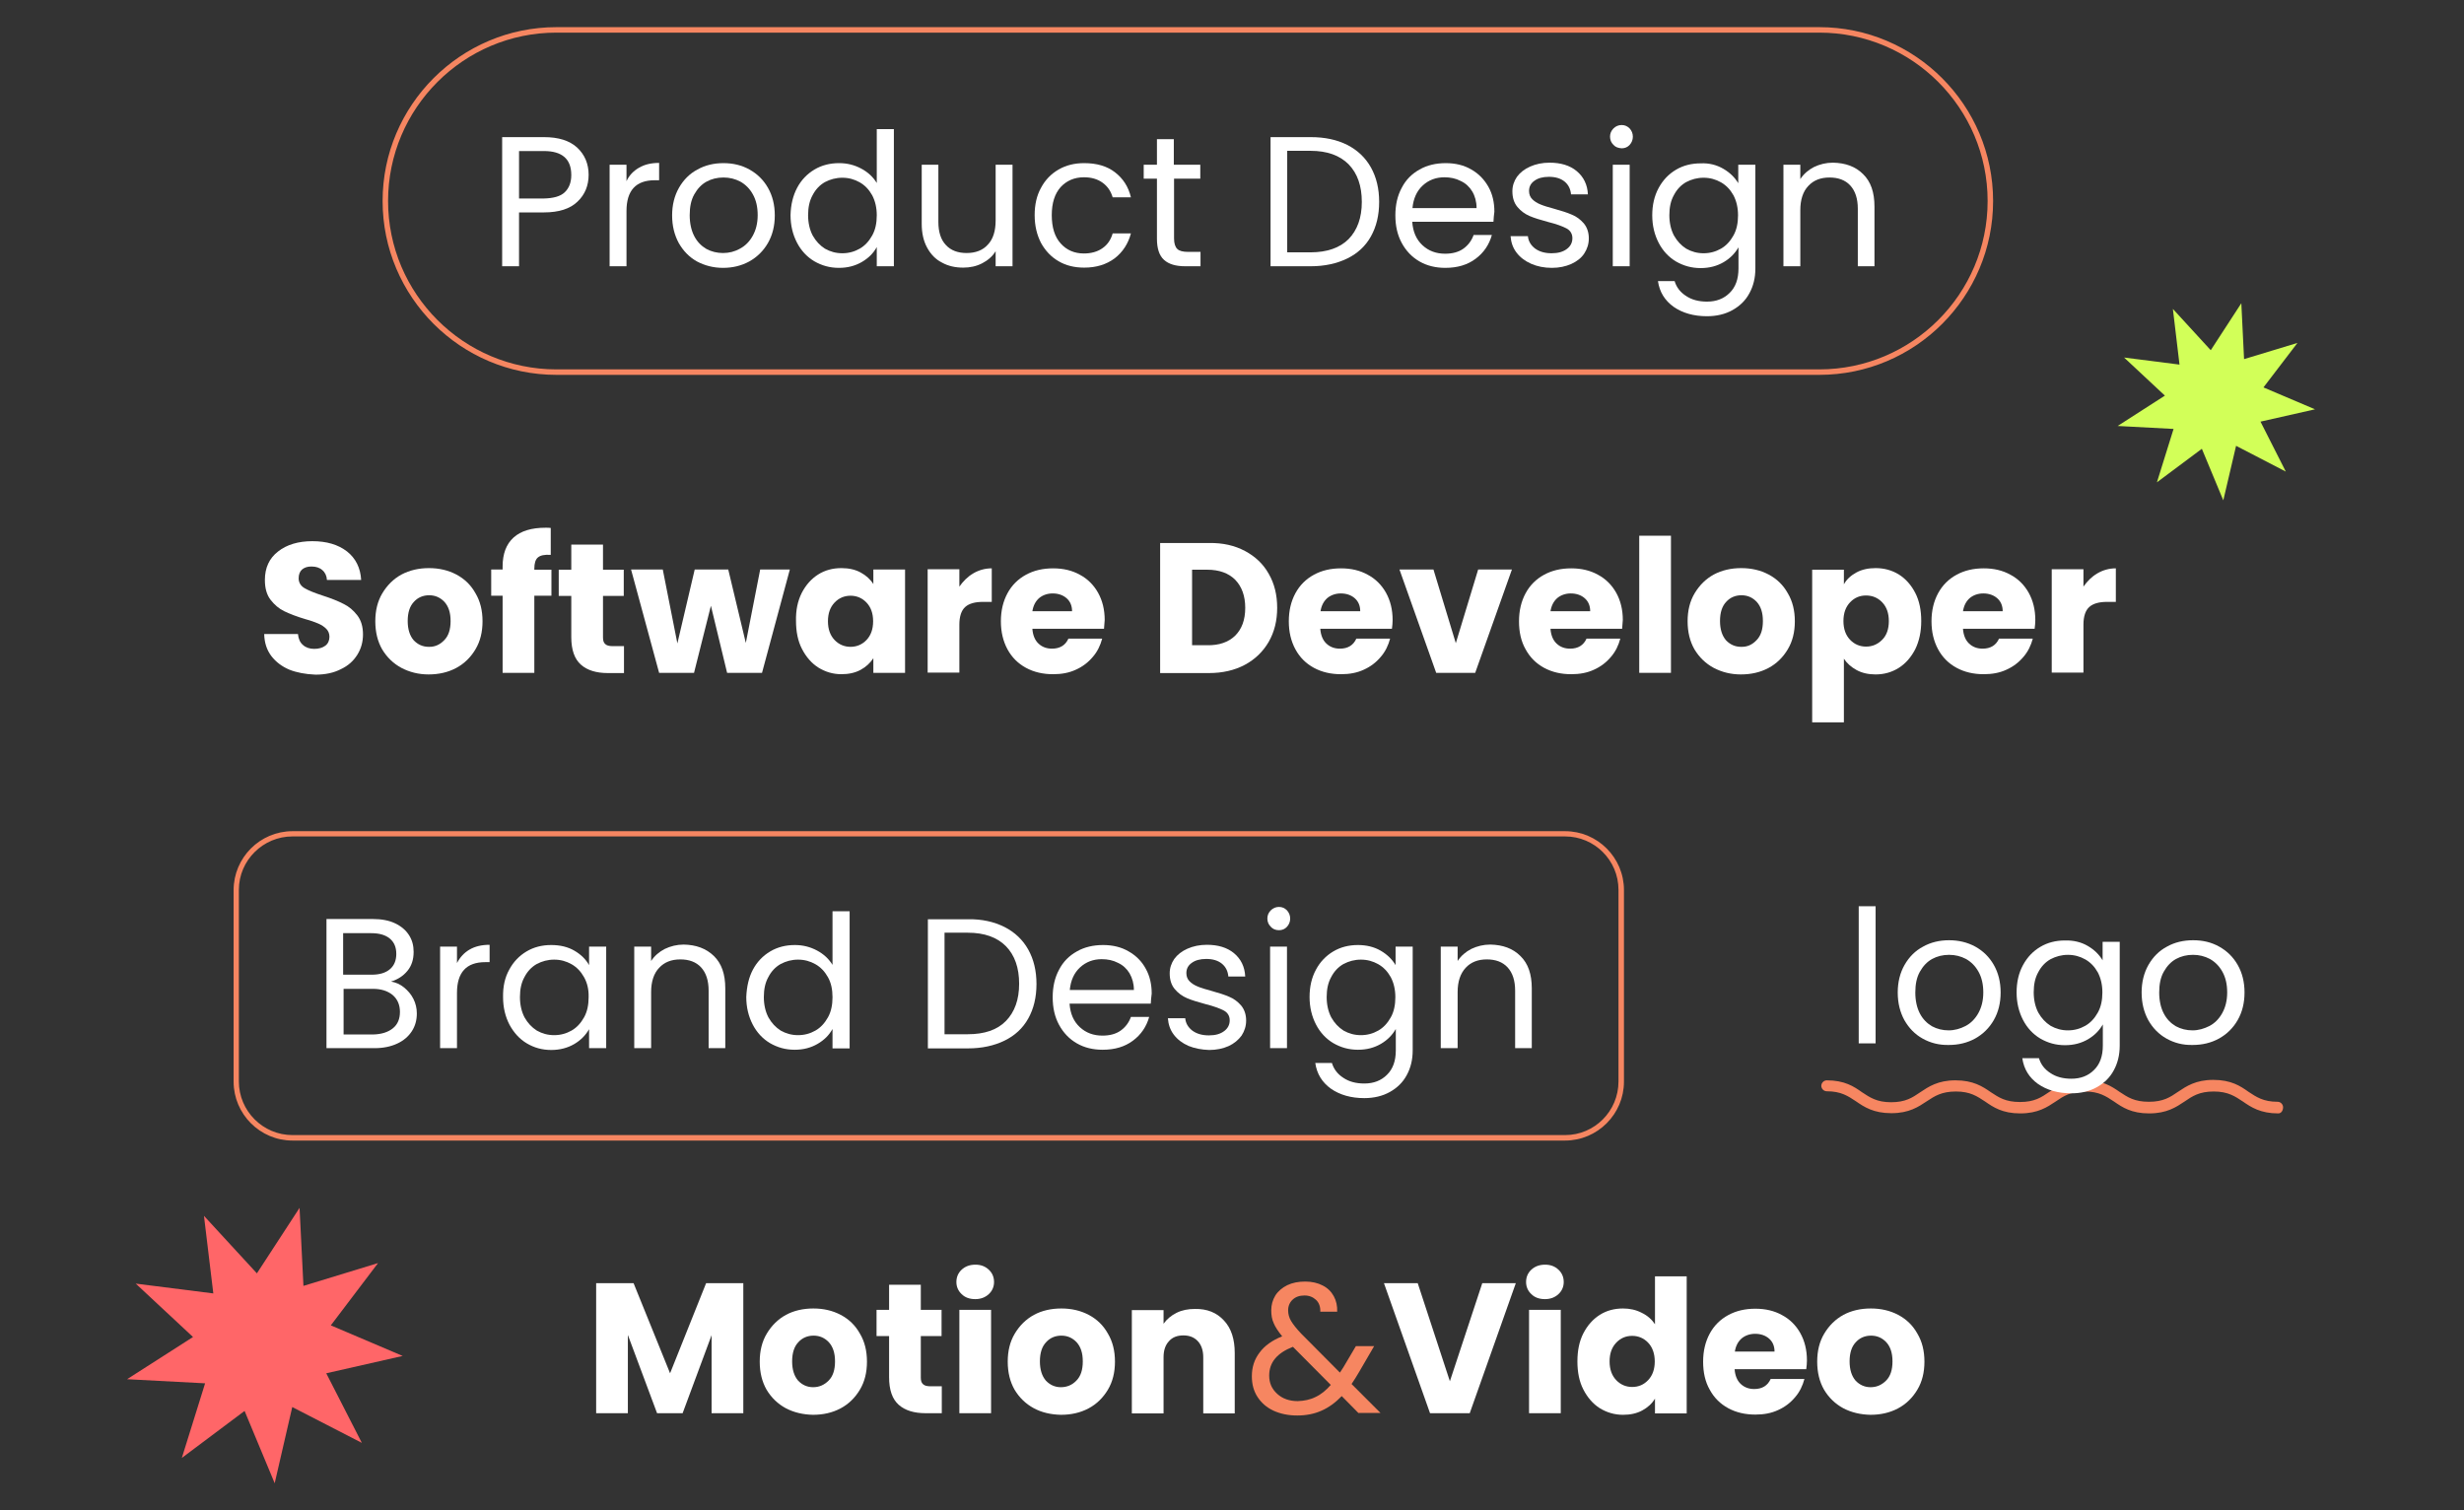 <?xml version="1.0" encoding="utf-8"?>
<!-- Generator: Adobe Illustrator 24.0.1, SVG Export Plug-In . SVG Version: 6.00 Build 0)  -->
<svg version="1.1" id="Camada_1" xmlns="http://www.w3.org/2000/svg" xmlns:xlink="http://www.w3.org/1999/xlink" x="0px" y="0px"
	 viewBox="0 0 1080 662" style="enable-background:new 0 0 1080 662;" xml:space="preserve">
<rect x="0" y="0" width="1080" height="662" fill="#333333" stroke="none"/>
<style type="text/css">
	.st0{fill:#F68661;}
	.st1{enable-background:new    ;}
	.st2{fill:#FFFFFF;}
	.st3{fill:#D2FF58;}
	.st4{fill:#FF6668;}
</style>
<g>
	<g>
		<path class="st0" d="M797.4,164.3H243.9c-42,0-76.2-34.2-76.2-76.2s34.2-76.2,76.2-76.2h553.5c42,0,76.2,34.2,76.2,76.2
			S839.5,164.3,797.4,164.3z M243.9,14.3c-40.7,0-73.8,33.1-73.8,73.8s33.1,73.8,73.8,73.8h553.5c40.7,0,73.8-33.1,73.8-73.8
			s-33.1-73.8-73.8-73.8H243.9z"/>
		<g>
			<g class="st1">
				<path class="st2" d="M126.8,293.5c-3.3-1.4-5.9-3.4-7.9-6c-2-2.7-3-5.8-3.1-9.6h14.8c0.2,2.1,0.9,3.7,2.2,4.8
					c1.2,1.1,2.9,1.7,4.9,1.7c2.1,0,3.7-0.5,4.9-1.4c1.2-0.9,1.8-2.3,1.8-3.9c0-1.4-0.5-2.6-1.4-3.5c-0.9-0.9-2.1-1.7-3.5-2.3
					c-1.4-0.6-3.3-1.3-5.9-2c-3.7-1.1-6.7-2.3-9-3.4c-2.3-1.1-4.3-2.8-6-5c-1.7-2.2-2.5-5.1-2.5-8.7c0-5.3,1.9-9.5,5.8-12.5
					c3.8-3,8.9-4.5,15-4.5c6.3,0,11.3,1.5,15.2,4.5c3.8,3,5.9,7.2,6.2,12.5h-15c-0.1-1.8-0.8-3.3-2-4.3c-1.2-1.1-2.8-1.6-4.8-1.6
					c-1.7,0-3,0.4-4.1,1.3c-1,0.9-1.5,2.2-1.5,3.9c0,1.8,0.9,3.3,2.6,4.3c1.7,1,4.4,2.1,8.1,3.3c3.7,1.2,6.7,2.4,9,3.6
					c2.3,1.1,4.3,2.8,6,5c1.7,2.2,2.5,5,2.5,8.4c0,3.2-0.8,6.2-2.5,8.9c-1.7,2.7-4,4.8-7.2,6.3c-3.1,1.6-6.8,2.4-11.1,2.4
					C133.8,295.5,130.1,294.8,126.8,293.5z"/>
				<path class="st2" d="M175.9,292.7c-3.5-1.9-6.3-4.6-8.4-8.1c-2-3.5-3-7.6-3-12.3c0-4.7,1-8.8,3.1-12.3c2.1-3.5,4.9-6.3,8.4-8.2
					c3.6-1.9,7.6-2.8,12-2.8c4.4,0,8.4,0.9,12,2.8c3.6,1.9,6.4,4.6,8.4,8.2c2.1,3.5,3.1,7.6,3.1,12.3c0,4.7-1,8.8-3.1,12.3
					c-2.1,3.5-4.9,6.3-8.5,8.2c-3.6,1.9-7.6,2.8-12.1,2.8C183.5,295.6,179.5,294.6,175.9,292.7z M194.7,280.6
					c1.9-1.9,2.8-4.7,2.8-8.4s-0.9-6.4-2.7-8.4c-1.8-1.9-4-2.9-6.7-2.9c-2.7,0-5,1-6.7,2.9c-1.8,1.9-2.7,4.7-2.7,8.4
					c0,3.6,0.9,6.4,2.6,8.4c1.8,1.9,4,2.9,6.6,2.9C190.5,283.6,192.8,282.6,194.7,280.6z"/>
				<path class="st2" d="M241.7,261.1h-7.5v33.8h-13.9v-33.8h-5v-11.5h5v-1.3c0-5.6,1.6-9.8,4.8-12.7c3.2-2.9,7.9-4.3,14-4.3
					c1,0,1.8,0,2.3,0.1v11.8c-2.7-0.2-4.5,0.2-5.6,1.1c-1.1,0.9-1.6,2.6-1.6,5v0.4h7.5V261.1z"/>
				<path class="st2" d="M273.5,283.2v11.8h-7.1c-5,0-9-1.2-11.8-3.7c-2.8-2.5-4.2-6.5-4.2-12.1v-18h-5.5v-11.5h5.5v-11h13.9v11h9.1
					v11.5h-9.1v18.2c0,1.4,0.3,2.3,1,2.9c0.6,0.6,1.7,0.9,3.2,0.9H273.5z"/>
				<path class="st2" d="M346.2,249.6L334,294.9h-15.3l-7.1-29.4l-7.4,29.4h-15.3l-12.3-45.3h13.9l6.4,32.4l7.6-32.4h14.7l7.7,32.2
					l6.3-32.2H346.2z"/>
				<path class="st2" d="M351.4,259.9c1.8-3.5,4.2-6.2,7.2-8.1c3-1.9,6.4-2.8,10.2-2.8c3.2,0,6,0.6,8.4,1.9c2.4,1.3,4.3,3,5.6,5.1
					v-6.4h13.9v45.3h-13.9v-6.4c-1.4,2.1-3.2,3.8-5.6,5.1c-2.4,1.3-5.2,1.9-8.4,1.9c-3.7,0-7-1-10.1-2.9c-3-1.9-5.4-4.7-7.2-8.2
					c-1.8-3.5-2.6-7.6-2.6-12.3C348.8,267.5,349.6,263.5,351.4,259.9z M379.8,264.1c-1.9-2-4.3-3-7-3s-5.1,1-7,3
					c-1.9,2-2.9,4.7-2.9,8.2c0,3.5,1,6.2,2.9,8.2c1.9,2,4.3,3,7,3s5.1-1,7-3c1.9-2,2.9-4.7,2.9-8.2S381.7,266.1,379.8,264.1z"/>
				<path class="st2" d="M426.6,251.3c2.4-1.4,5.1-2.2,8.1-2.2v14.7h-3.8c-3.5,0-6.1,0.7-7.8,2.2c-1.7,1.5-2.6,4.1-2.6,7.8v21h-13.9
					v-45.3h13.9v7.6C422.2,254.7,424.2,252.7,426.6,251.3z"/>
				<path class="st2" d="M483.9,275.6h-31.4c0.2,2.8,1.1,5,2.7,6.5c1.6,1.5,3.6,2.2,5.9,2.2c3.5,0,5.9-1.5,7.2-4.4h14.8
					c-0.8,3-2.1,5.7-4.1,8c-2,2.4-4.5,4.3-7.4,5.6c-3,1.4-6.3,2-10,2c-4.4,0-8.4-0.9-11.9-2.8c-3.5-1.9-6.2-4.6-8.1-8.1
					c-1.9-3.5-2.9-7.6-2.9-12.3c0-4.7,1-8.8,2.9-12.3c1.9-3.5,4.6-6.2,8.1-8.1c3.5-1.9,7.4-2.8,11.9-2.8c4.4,0,8.3,0.9,11.7,2.8
					c3.4,1.8,6.1,4.5,8,7.9c1.9,3.4,2.9,7.4,2.9,11.9C484.1,272.8,484,274.2,483.9,275.6z M469.9,267.9c0-2.4-0.8-4.3-2.4-5.7
					c-1.6-1.4-3.7-2.1-6.1-2.1c-2.3,0-4.3,0.7-5.9,2c-1.6,1.4-2.6,3.3-3,5.8H469.9z"/>
				<path class="st2" d="M545.7,241.5c4.5,2.4,8,5.7,10.4,10c2.5,4.3,3.7,9.3,3.7,14.9c0,5.6-1.2,10.5-3.7,14.9
					c-2.5,4.3-6,7.7-10.5,10.1c-4.5,2.4-9.8,3.6-15.7,3.6h-21.4v-57H530C536,237.9,541.2,239.1,545.7,241.5z M541.4,278.6
					c2.9-2.9,4.4-6.9,4.4-12.2c0-5.2-1.5-9.3-4.4-12.3c-2.9-2.9-7-4.4-12.3-4.4h-6.6v33.1h6.6C534.3,282.9,538.4,281.5,541.4,278.6z
					"/>
				<path class="st2" d="M610.1,275.6h-31.4c0.2,2.8,1.1,5,2.7,6.5c1.6,1.5,3.6,2.2,5.9,2.2c3.5,0,5.9-1.5,7.2-4.4h14.8
					c-0.8,3-2.1,5.7-4.1,8c-2,2.4-4.5,4.3-7.4,5.6c-3,1.4-6.3,2-10,2c-4.4,0-8.4-0.9-11.9-2.8c-3.5-1.9-6.2-4.6-8.1-8.1
					c-1.9-3.5-2.9-7.6-2.9-12.3c0-4.7,1-8.8,2.9-12.3c1.9-3.5,4.6-6.2,8.1-8.1c3.5-1.9,7.4-2.8,11.9-2.8c4.4,0,8.3,0.9,11.7,2.8
					c3.4,1.8,6.1,4.5,8,7.9c1.9,3.4,2.9,7.4,2.9,11.9C610.4,272.8,610.3,274.2,610.1,275.6z M596.2,267.9c0-2.4-0.8-4.3-2.4-5.7
					c-1.6-1.4-3.7-2.1-6.1-2.1c-2.3,0-4.3,0.7-5.9,2c-1.6,1.4-2.6,3.3-3,5.8H596.2z"/>
				<path class="st2" d="M638.1,281.9l9.8-32.3h14.8l-16.1,45.3h-17.1l-16.1-45.3h14.9L638.1,281.9z"/>
				<path class="st2" d="M711,275.6h-31.4c0.2,2.8,1.1,5,2.7,6.5c1.6,1.5,3.6,2.2,5.9,2.2c3.5,0,5.9-1.5,7.2-4.4h14.8
					c-0.8,3-2.1,5.7-4.1,8c-2,2.4-4.5,4.3-7.4,5.6c-3,1.4-6.3,2-10,2c-4.4,0-8.4-0.9-11.9-2.8c-3.5-1.9-6.2-4.6-8.1-8.1
					c-2-3.5-2.9-7.6-2.9-12.3c0-4.7,1-8.8,2.9-12.3c1.9-3.5,4.6-6.2,8.1-8.1c3.5-1.9,7.4-2.8,11.9-2.8c4.4,0,8.3,0.9,11.7,2.8
					c3.4,1.8,6.1,4.5,8,7.9c1.9,3.4,2.9,7.4,2.9,11.9C711.2,272.8,711.1,274.2,711,275.6z M697,267.9c0-2.4-0.8-4.3-2.4-5.7
					c-1.6-1.4-3.7-2.1-6.1-2.1c-2.3,0-4.3,0.7-5.9,2c-1.6,1.4-2.6,3.3-3,5.8H697z"/>
				<path class="st2" d="M732.4,234.8v60.1h-13.9v-60.1H732.4z"/>
				<path class="st2" d="M751.1,292.7c-3.5-1.9-6.3-4.6-8.4-8.1c-2-3.5-3-7.6-3-12.3c0-4.7,1-8.8,3.1-12.3c2.1-3.5,4.9-6.3,8.4-8.2
					c3.6-1.9,7.6-2.8,12-2.8c4.4,0,8.4,0.9,12,2.8c3.6,1.9,6.4,4.6,8.4,8.2c2.1,3.5,3.1,7.6,3.1,12.3c0,4.7-1,8.8-3.1,12.3
					c-2.1,3.5-4.9,6.3-8.5,8.2c-3.6,1.9-7.6,2.8-12.1,2.8C758.7,295.6,754.7,294.6,751.1,292.7z M769.9,280.6
					c1.9-1.9,2.8-4.7,2.8-8.4s-0.9-6.4-2.7-8.4c-1.8-1.9-4-2.9-6.7-2.9c-2.7,0-5,1-6.7,2.9c-1.8,1.9-2.7,4.7-2.7,8.4
					c0,3.6,0.9,6.4,2.6,8.4c1.8,1.9,4,2.9,6.6,2.9C765.8,283.6,768,282.6,769.9,280.6z"/>
				<path class="st2" d="M813.7,250.9c2.4-1.3,5.2-1.9,8.4-1.9c3.7,0,7.1,0.9,10.2,2.8c3,1.9,5.4,4.6,7.2,8.1
					c1.8,3.5,2.6,7.6,2.6,12.3c0,4.7-0.9,8.8-2.6,12.3c-1.8,3.5-4.2,6.3-7.2,8.2c-3,1.9-6.4,2.9-10.2,2.9c-3.1,0-5.9-0.6-8.3-1.9
					c-2.4-1.3-4.3-3-5.6-5v27.9h-13.9v-66.9h13.9v6.4C809.4,253.9,811.3,252.2,813.7,250.9z M825,264c-1.9-2-4.3-3-7.1-3
					c-2.8,0-5.1,1-7,3c-1.9,2-2.9,4.7-2.9,8.2s1,6.2,2.9,8.2c1.9,2,4.3,3,7,3c2.8,0,5.1-1,7.1-3c2-2,2.9-4.8,2.9-8.2
					C827.9,268.7,826.9,266,825,264z"/>
				<path class="st2" d="M891.8,275.6h-31.4c0.2,2.8,1.1,5,2.7,6.5c1.6,1.5,3.6,2.2,5.9,2.2c3.5,0,5.9-1.5,7.2-4.4H891
					c-0.8,3-2.1,5.7-4.1,8c-2,2.4-4.5,4.3-7.4,5.6c-3,1.4-6.3,2-10,2c-4.4,0-8.4-0.9-11.9-2.8c-3.5-1.9-6.2-4.6-8.1-8.1
					c-1.9-3.5-2.9-7.6-2.9-12.3c0-4.7,1-8.8,2.9-12.3c1.9-3.5,4.6-6.2,8.1-8.1c3.5-1.9,7.4-2.8,11.9-2.8c4.4,0,8.3,0.9,11.7,2.8
					c3.4,1.8,6.1,4.5,8,7.9c1.9,3.4,2.9,7.4,2.9,11.9C892.1,272.8,892,274.2,891.8,275.6z M877.8,267.9c0-2.4-0.8-4.3-2.4-5.7
					c-1.6-1.4-3.7-2.1-6.1-2.1c-2.3,0-4.3,0.7-5.9,2c-1.6,1.4-2.6,3.3-3,5.8H877.8z"/>
				<path class="st2" d="M919.3,251.3c2.4-1.4,5.1-2.2,8.1-2.2v14.7h-3.8c-3.5,0-6.1,0.7-7.8,2.2c-1.7,1.5-2.6,4.1-2.6,7.8v21h-13.9
					v-45.3h13.9v7.6C914.9,254.7,916.9,252.7,919.3,251.3z"/>
			</g>
		</g>
		<g>
			<g class="st1">
				<path class="st2" d="M253.1,88.4c-3.2,3.1-8.1,4.7-14.7,4.7h-10.9v23.6h-7.4V60.1h18.3c6.4,0,11.2,1.5,14.6,4.6
					c3.3,3.1,5,7.1,5,11.9C258,81.3,256.4,85.3,253.1,88.4z M247.5,84.3c1.9-1.8,2.9-4.3,2.9-7.6c0-7-4-10.5-12-10.5h-10.9v20.8
					h10.9C242.5,86.9,245.6,86.1,247.5,84.3z"/>
				<path class="st2" d="M280.1,73.5c2.4-1.4,5.3-2.1,8.8-2.1V79H287c-8.3,0-12.4,4.5-12.4,13.5v24.2h-7.4V72.2h7.4v7.2
					C275.8,76.8,277.7,74.9,280.1,73.5z"/>
				<path class="st2" d="M305.5,114.6c-3.4-1.9-6-4.6-8-8.1c-1.9-3.5-2.9-7.5-2.9-12.1c0-4.5,1-8.6,3-12.1c2-3.5,4.7-6.2,8.1-8
					c3.4-1.9,7.2-2.8,11.4-2.8c4.2,0,8,0.9,11.4,2.8c3.4,1.9,6.1,4.5,8.1,8c2,3.5,3,7.5,3,12.1c0,4.6-1,8.6-3,12.1
					c-2,3.5-4.8,6.2-8.2,8.1c-3.5,1.9-7.3,2.8-11.5,2.8C312.7,117.4,308.9,116.4,305.5,114.6z M324.3,109c2.3-1.2,4.2-3.1,5.6-5.6
					c1.4-2.5,2.2-5.5,2.2-9.1s-0.7-6.6-2.1-9.1c-1.4-2.5-3.2-4.3-5.5-5.6c-2.3-1.2-4.7-1.8-7.4-1.8c-2.7,0-5.2,0.6-7.4,1.8
					c-2.2,1.2-4,3.1-5.4,5.6c-1.4,2.5-2,5.5-2,9.1c0,3.6,0.7,6.7,2,9.2s3.1,4.3,5.3,5.6c2.2,1.2,4.7,1.8,7.3,1.8
					C319.5,110.9,322,110.3,324.3,109z"/>
				<path class="st2" d="M349.4,82.3c1.8-3.4,4.4-6.1,7.6-8c3.2-1.9,6.8-2.8,10.8-2.8c3.5,0,6.7,0.8,9.7,2.4c3,1.6,5.2,3.7,6.8,6.3
					V56.6h7.5v60.1h-7.5v-8.4c-1.5,2.7-3.6,4.8-6.5,6.5c-2.9,1.7-6.2,2.6-10.1,2.6c-4,0-7.5-1-10.8-2.9c-3.2-1.9-5.8-4.7-7.6-8.2
					c-1.8-3.5-2.8-7.5-2.8-12C346.6,89.7,347.6,85.7,349.4,82.3z M382.3,85.6c-1.4-2.5-3.2-4.4-5.5-5.7c-2.3-1.3-4.8-2-7.6-2
					s-5.3,0.7-7.6,1.9c-2.3,1.3-4.1,3.2-5.4,5.7c-1.4,2.5-2,5.4-2,8.8c0,3.4,0.7,6.4,2,8.9c1.4,2.5,3.2,4.4,5.4,5.8
					c2.3,1.3,4.8,2,7.6,2s5.3-0.7,7.6-2c2.3-1.3,4.1-3.3,5.5-5.8c1.4-2.5,2-5.5,2-8.8C384.3,91,383.6,88.1,382.3,85.6z"/>
				<path class="st2" d="M443.8,72.2v44.5h-7.4v-6.6c-1.4,2.3-3.4,4-5.9,5.3c-2.5,1.3-5.3,1.9-8.3,1.9c-3.5,0-6.6-0.7-9.3-2.2
					c-2.8-1.4-4.9-3.6-6.5-6.5c-1.6-2.9-2.4-6.4-2.4-10.5V72.2h7.3v25.1c0,4.4,1.1,7.8,3.3,10.1c2.2,2.4,5.3,3.5,9.1,3.5
					c3.9,0,7.1-1.2,9.3-3.7c2.3-2.4,3.4-6,3.4-10.6V72.2H443.8z"/>
				<path class="st2" d="M456.3,82.3c1.8-3.4,4.4-6.1,7.7-8c3.3-1.9,7-2.8,11.2-2.8c5.5,0,10,1.3,13.5,4c3.5,2.7,5.9,6.3,7,11h-8
					c-0.8-2.7-2.2-4.8-4.4-6.4c-2.2-1.6-4.9-2.4-8.2-2.4c-4.2,0-7.6,1.5-10.2,4.3c-2.6,2.9-3.9,7-3.9,12.3c0,5.4,1.3,9.5,3.9,12.4
					c2.6,2.9,6,4.4,10.2,4.4c3.2,0,6-0.8,8.1-2.3c2.2-1.5,3.7-3.7,4.5-6.5h8c-1.2,4.5-3.6,8.2-7.1,10.9c-3.6,2.7-8,4.1-13.4,4.1
					c-4.2,0-8-0.9-11.2-2.8c-3.3-1.9-5.8-4.6-7.7-8c-1.8-3.5-2.8-7.5-2.8-12.2C453.5,89.7,454.4,85.7,456.3,82.3z"/>
				<path class="st2" d="M514.6,78.3v26.2c0,2.2,0.5,3.7,1.4,4.6c0.9,0.9,2.5,1.3,4.8,1.3h5.4v6.3h-6.7c-4.1,0-7.2-0.9-9.3-2.8
					c-2.1-1.9-3.1-5-3.1-9.3V78.3h-5.8v-6.1h5.8V61h7.4v11.2h11.6v6.1H514.6z"/>
				<path class="st2" d="M590.5,63.5c4.5,2.3,8,5.6,10.4,9.9c2.4,4.3,3.6,9.3,3.6,15.1c0,5.8-1.2,10.8-3.6,15.1
					c-2.4,4.3-5.9,7.5-10.4,9.7s-9.9,3.4-16,3.4h-17.6V60.1h17.6C580.6,60.1,585.9,61.2,590.5,63.5z M591.1,104.8
					c3.8-3.9,5.8-9.3,5.8-16.3c0-7-1.9-12.5-5.8-16.5c-3.9-3.9-9.4-5.9-16.7-5.9h-10.2v44.5h10.2
					C581.7,110.6,587.3,108.6,591.1,104.8z"/>
				<path class="st2" d="M654.6,97.2H619c0.3,4.4,1.8,7.8,4.5,10.3c2.7,2.5,6,3.7,9.9,3.7c3.2,0,5.9-0.7,8-2.2
					c2.1-1.5,3.6-3.5,4.5-6h8c-1.2,4.3-3.6,7.8-7.1,10.4c-3.6,2.7-8,4-13.3,4c-4.2,0-8-0.9-11.3-2.8c-3.3-1.9-5.9-4.6-7.8-8.1
					c-1.9-3.5-2.8-7.5-2.8-12.1c0-4.6,0.9-8.6,2.8-12.1c1.8-3.5,4.4-6.1,7.8-8c3.3-1.9,7.2-2.8,11.5-2.8c4.2,0,8,0.9,11.2,2.8
					c3.2,1.8,5.7,4.4,7.5,7.6c1.8,3.2,2.6,6.9,2.6,10.9C654.8,94.1,654.7,95.6,654.6,97.2z M645.3,83.9c-1.2-2-2.9-3.6-5.1-4.6
					c-2.1-1.1-4.5-1.6-7.1-1.6c-3.7,0-6.9,1.2-9.5,3.6c-2.6,2.4-4.1,5.7-4.5,9.9h28.1C647.2,88.4,646.5,85.9,645.3,83.9z"/>
				<path class="st2" d="M671.1,115.6c-2.7-1.2-4.8-2.8-6.4-4.9c-1.6-2.1-2.4-4.5-2.6-7.2h7.6c0.2,2.2,1.3,4,3.1,5.4
					c1.9,1.4,4.3,2.1,7.3,2.1c2.8,0,5-0.6,6.7-1.9c1.6-1.2,2.4-2.8,2.4-4.7c0-1.9-0.9-3.4-2.6-4.3c-1.7-0.9-4.4-1.9-8-2.8
					c-3.3-0.9-6-1.7-8.1-2.6c-2.1-0.9-3.9-2.2-5.4-4c-1.5-1.8-2.2-4.1-2.2-6.9c0-2.3,0.7-4.4,2-6.3c1.4-1.9,3.3-3.4,5.8-4.5
					c2.5-1.1,5.3-1.7,8.5-1.7c4.9,0,8.9,1.2,11.9,3.7c3,2.5,4.7,5.9,4.9,10.2h-7.4c-0.2-2.3-1.1-4.2-2.8-5.6c-1.7-1.4-4-2.1-6.9-2.1
					c-2.7,0-4.8,0.6-6.3,1.7c-1.6,1.1-2.4,2.6-2.4,4.5c0,1.5,0.5,2.7,1.4,3.6c0.9,0.9,2.1,1.7,3.6,2.3c1.4,0.6,3.4,1.2,6,1.9
					c3.2,0.9,5.8,1.7,7.8,2.6c2,0.8,3.7,2.1,5.2,3.8c1.4,1.7,2.2,3.9,2.2,6.6c0,2.4-0.7,4.6-2,6.6s-3.3,3.5-5.7,4.6
					c-2.5,1.1-5.3,1.7-8.5,1.7C676.9,117.4,673.8,116.8,671.1,115.6z"/>
				<path class="st2" d="M707.2,63.5c-1-1-1.5-2.2-1.5-3.6c0-1.4,0.5-2.6,1.5-3.6c1-1,2.2-1.5,3.6-1.5c1.4,0,2.5,0.5,3.5,1.5
					c0.9,1,1.4,2.2,1.4,3.6c0,1.4-0.5,2.6-1.4,3.6c-0.9,1-2.1,1.5-3.5,1.5C709.3,64.9,708.1,64.5,707.2,63.5z M714.3,72.2v44.5h-7.4
					V72.2H714.3z"/>
				<path class="st2" d="M755.4,74c2.9,1.7,5,3.8,6.5,6.3v-8.1h7.5v45.5c0,4.1-0.9,7.7-2.6,10.8c-1.7,3.2-4.2,5.6-7.4,7.4
					c-3.2,1.8-7,2.7-11.2,2.7c-5.8,0-10.7-1.4-14.6-4.1c-3.9-2.8-6.2-6.5-6.9-11.3h7.3c0.8,2.7,2.5,4.9,5,6.5
					c2.5,1.7,5.6,2.5,9.2,2.5c4.1,0,7.4-1.3,9.9-3.8c2.6-2.5,3.9-6.1,3.9-10.7v-9.3c-1.5,2.6-3.6,4.8-6.5,6.5
					c-2.9,1.7-6.2,2.6-10.1,2.6c-4,0-7.5-1-10.8-2.9c-3.2-1.9-5.8-4.7-7.6-8.2c-1.8-3.5-2.8-7.5-2.8-12c0-4.5,0.9-8.5,2.8-12
					s4.4-6.1,7.6-8c3.2-1.9,6.8-2.8,10.8-2.8C749.1,71.4,752.5,72.3,755.4,74z M759.8,85.6c-1.4-2.5-3.2-4.4-5.5-5.7
					c-2.3-1.3-4.8-2-7.6-2c-2.8,0-5.3,0.7-7.6,1.9c-2.3,1.3-4.1,3.2-5.4,5.7c-1.4,2.5-2,5.4-2,8.8c0,3.4,0.7,6.4,2,8.9
					c1.4,2.5,3.2,4.4,5.4,5.8c2.3,1.3,4.8,2,7.6,2c2.8,0,5.3-0.7,7.6-2c2.3-1.3,4.1-3.3,5.5-5.8c1.4-2.5,2-5.5,2-8.8
					C761.8,91,761.1,88.1,759.8,85.6z"/>
				<path class="st2" d="M816.6,76.3c3.4,3.3,5,8,5,14.2v26.2h-7.3V91.5c0-4.4-1.1-7.8-3.3-10.2c-2.2-2.4-5.3-3.5-9.1-3.5
					c-3.9,0-7,1.2-9.3,3.7c-2.3,2.4-3.5,6-3.5,10.6v24.6h-7.4V72.2h7.4v6.3c1.5-2.3,3.5-4,6-5.3c2.5-1.2,5.3-1.9,8.3-1.9
					C808.9,71.4,813.3,73,816.6,76.3z"/>
			</g>
		</g>
		<polygon class="st3" points="1001.9,206.7 980.1,195.4 974.5,219.3 965.1,196.7 945.4,211.4 952.7,188 928.2,186.7 948.9,173.4 
			931,156.7 955.3,159.8 952.4,135.4 969,153.5 982.4,132.9 983.6,157.4 1007,150.3 992.1,169.8 1014.7,179.4 990.8,184.8 		"/>
		<polygon class="st4" points="158.6,632.4 128.1,616.7 120.4,650.1 107.2,618.4 79.7,639 89.9,606.3 55.7,604.5 84.6,586 
			59.5,562.6 93.5,566.9 89.4,532.9 112.6,558.1 131.3,529.4 133,563.6 165.7,553.6 145,580.9 176.5,594.3 143,601.9 		"/>
	</g>
	<g>
		<g>
			<g class="st1">
				<path class="st2" d="M325.8,562.4v57h-13.9v-34.2l-12.7,34.2H288l-12.8-34.3v34.3h-13.9v-57h16.4l16,39.5l15.8-39.5H325.8z"/>
				<path class="st2" d="M344.4,617.2c-3.5-1.9-6.3-4.6-8.4-8.1c-2-3.5-3-7.6-3-12.3c0-4.7,1-8.8,3.1-12.3s4.9-6.3,8.4-8.2
					s7.6-2.8,12-2.8c4.4,0,8.4,0.9,12,2.8c3.6,1.9,6.4,4.6,8.4,8.2c2.1,3.5,3.1,7.6,3.1,12.3c0,4.7-1,8.8-3.1,12.3
					c-2.1,3.5-4.9,6.3-8.5,8.2c-3.6,1.9-7.6,2.8-12.1,2.8C352,620,348,619.1,344.4,617.2z M363.2,605.1c1.9-1.9,2.8-4.7,2.8-8.4
					s-0.9-6.4-2.7-8.4c-1.8-1.9-4-2.9-6.7-2.9c-2.7,0-5,1-6.7,2.9c-1.8,1.9-2.7,4.7-2.7,8.4c0,3.6,0.9,6.4,2.6,8.4
					c1.8,1.9,4,2.9,6.6,2.9C359.1,608,361.3,607,363.2,605.1z"/>
				<path class="st2" d="M412.8,607.6v11.8h-7.1c-5,0-9-1.2-11.8-3.7c-2.8-2.5-4.2-6.5-4.2-12.1v-18h-5.5v-11.5h5.5v-11h13.9v11h9.1
					v11.5h-9.1v18.2c0,1.4,0.3,2.3,1,2.9c0.6,0.6,1.7,0.9,3.2,0.9H412.8z"/>
				<path class="st2" d="M421.5,567.2c-1.5-1.4-2.3-3.2-2.3-5.3c0-2.2,0.8-4,2.3-5.4c1.5-1.4,3.5-2.2,6-2.2c2.4,0,4.3,0.7,5.9,2.2
					c1.5,1.4,2.3,3.2,2.3,5.4c0,2.1-0.8,3.9-2.3,5.3c-1.5,1.4-3.5,2.2-5.9,2.2C425,569.4,423,568.7,421.5,567.2z M434.4,574.1v45.3
					h-13.9v-45.3H434.4z"/>
				<path class="st2" d="M453.1,617.2c-3.5-1.9-6.3-4.6-8.4-8.1c-2-3.5-3-7.6-3-12.3c0-4.7,1-8.8,3.1-12.3s4.9-6.3,8.4-8.2
					s7.6-2.8,12-2.8c4.4,0,8.4,0.9,12,2.8c3.6,1.9,6.4,4.6,8.4,8.2c2.1,3.5,3.1,7.6,3.1,12.3c0,4.7-1,8.8-3.1,12.3
					c-2.1,3.5-4.9,6.3-8.5,8.2c-3.6,1.9-7.6,2.8-12.1,2.8C460.6,620,456.6,619.1,453.1,617.2z M471.8,605.1c1.9-1.9,2.8-4.7,2.8-8.4
					s-0.9-6.4-2.7-8.4c-1.8-1.9-4-2.9-6.7-2.9c-2.7,0-5,1-6.7,2.9c-1.8,1.9-2.7,4.7-2.7,8.4c0,3.6,0.9,6.4,2.6,8.4
					c1.8,1.9,4,2.9,6.6,2.9C467.7,608,470,607,471.8,605.1z"/>
				<path class="st2" d="M536.5,578.8c3.2,3.4,4.7,8.2,4.7,14.2v26.5h-13.8v-24.6c0-3-0.8-5.4-2.4-7.1c-1.6-1.7-3.7-2.5-6.3-2.5
					c-2.7,0-4.8,0.8-6.3,2.5c-1.6,1.7-2.4,4-2.4,7.1v24.6h-13.9v-45.3H510v6c1.4-2,3.3-3.6,5.7-4.8c2.4-1.2,5.1-1.7,8-1.7
					C529.1,573.6,533.3,575.3,536.5,578.8z"/>
			</g>
			<g class="st1">
				<path class="st0" d="M595.5,619.4l-7.4-7.5c-2.8,2.9-5.7,5-8.9,6.4c-3.1,1.4-6.7,2.1-10.6,2.1c-3.9,0-7.3-0.7-10.4-2.1
					c-3-1.4-5.3-3.4-7-6c-1.7-2.6-2.5-5.6-2.5-9.1c0-4,1.1-7.4,3.4-10.4c2.2-3,5.6-5.4,9.9-7.1c-1.7-2.1-3-4-3.7-5.7
					c-0.8-1.7-1.1-3.6-1.1-5.7c0-2.4,0.6-4.5,1.8-6.5c1.2-1.9,3-3.4,5.2-4.5c2.3-1.1,4.9-1.6,7.9-1.6c2.9,0,5.5,0.6,7.6,1.7
					c2.2,1.1,3.8,2.7,4.9,4.7c1.1,2,1.6,4.3,1.5,6.8h-7.4c0.1-2.2-0.6-4-1.9-5.2s-3-1.9-5-1.9c-2.2,0-3.9,0.6-5.2,1.8
					c-1.3,1.2-2,2.8-2,4.7c0,1.6,0.4,3.2,1.3,4.7c0.9,1.5,2.4,3.4,4.5,5.6l16.9,17l1.5-2.3l5.5-9.3h8l-6.7,11.5
					c-0.9,1.6-2,3.3-3.2,5.1l12.7,12.7H595.5z M576.6,612.3c2.4-1.1,4.6-2.9,6.7-5.3l-16.6-16.7c-6.9,2.7-10.4,6.8-10.4,12.6
					c0,3.2,1.1,5.8,3.5,8c2.3,2.1,5.3,3.2,9,3.2C571.6,614,574.2,613.5,576.6,612.3z"/>
			</g>
			<g class="st1">
				<path class="st2" d="M664.4,562.4l-20.2,57h-17.4l-20.2-57h14.8l14.1,43l14.2-43H664.4z"/>
				<path class="st2" d="M671.2,567.2c-1.5-1.4-2.3-3.2-2.3-5.3c0-2.2,0.8-4,2.3-5.4c1.5-1.4,3.5-2.2,6-2.2c2.4,0,4.3,0.7,5.9,2.2
					c1.5,1.4,2.3,3.2,2.3,5.4c0,2.1-0.8,3.9-2.3,5.3c-1.5,1.4-3.5,2.2-5.9,2.2C674.7,569.4,672.7,568.7,671.2,567.2z M684.1,574.1
					v45.3h-13.9v-45.3H684.1z"/>
				<path class="st2" d="M694,584.4c1.8-3.5,4.2-6.2,7.2-8.1c3-1.9,6.4-2.8,10.2-2.8c3,0,5.7,0.6,8.2,1.9c2.5,1.2,4.4,2.9,5.8,5v-21
					h13.9v60.1h-13.9v-6.5c-1.3,2.2-3.2,3.9-5.6,5.2c-2.4,1.3-5.2,1.9-8.4,1.9c-3.7,0-7.1-1-10.2-2.9c-3-1.9-5.4-4.7-7.2-8.2
					c-1.8-3.5-2.6-7.6-2.6-12.3C691.4,592,692.2,587.9,694,584.4z M722.4,588.5c-1.9-2-4.3-3-7-3c-2.8,0-5.1,1-7,3
					c-1.9,2-2.9,4.7-2.9,8.2c0,3.5,1,6.2,2.9,8.2c1.9,2,4.3,3,7,3c2.8,0,5.1-1,7-3c1.9-2,2.9-4.7,2.9-8.2
					C725.3,593.3,724.3,590.5,722.4,588.5z"/>
				<path class="st2" d="M791.7,600.1h-31.4c0.2,2.8,1.1,5,2.7,6.5c1.6,1.5,3.6,2.2,5.9,2.2c3.5,0,5.9-1.5,7.2-4.4h14.8
					c-0.8,3-2.1,5.7-4.1,8c-2,2.4-4.5,4.3-7.4,5.6c-3,1.4-6.3,2-10,2c-4.4,0-8.4-0.9-11.9-2.8c-3.5-1.9-6.2-4.6-8.1-8.1
					c-2-3.5-2.9-7.6-2.9-12.3c0-4.7,1-8.8,2.9-12.3c1.9-3.5,4.6-6.2,8.1-8.1c3.5-1.9,7.4-2.8,11.9-2.8c4.4,0,8.3,0.9,11.7,2.8
					c3.4,1.8,6.1,4.5,8,7.9c1.9,3.4,2.9,7.4,2.9,11.9C792,597.3,791.9,598.7,791.7,600.1z M777.8,592.4c0-2.4-0.8-4.3-2.4-5.7
					c-1.6-1.4-3.7-2.1-6.1-2.1c-2.3,0-4.3,0.7-5.9,2c-1.6,1.4-2.6,3.3-3,5.8H777.8z"/>
				<path class="st2" d="M807.9,617.2c-3.5-1.9-6.3-4.6-8.4-8.1c-2-3.5-3-7.6-3-12.3c0-4.7,1-8.8,3.1-12.3c2.1-3.5,4.9-6.3,8.4-8.2
					s7.6-2.8,12-2.8c4.4,0,8.4,0.9,12,2.8c3.6,1.9,6.4,4.6,8.4,8.2c2.1,3.5,3.1,7.6,3.1,12.3c0,4.7-1,8.8-3.1,12.3s-4.9,6.3-8.5,8.2
					c-3.6,1.9-7.6,2.8-12.1,2.8C815.5,620,811.5,619.1,807.9,617.2z M826.7,605.1c1.9-1.9,2.8-4.7,2.8-8.4s-0.9-6.4-2.7-8.4
					c-1.8-1.9-4-2.9-6.7-2.9c-2.7,0-5,1-6.7,2.9c-1.8,1.9-2.7,4.7-2.7,8.4c0,3.6,0.9,6.4,2.6,8.4c1.8,1.9,4,2.9,6.6,2.9
					C822.6,608,824.8,607,826.7,605.1z"/>
			</g>
		</g>
		<g>
			<g>
				<g class="st1">
					<path class="st2" d="M177.1,432.8c1.7,1.4,3.1,3,4.1,5c1,2,1.5,4.1,1.5,6.4c0,2.9-0.7,5.5-2.2,7.8c-1.5,2.3-3.6,4.1-6.4,5.4
						c-2.8,1.3-6.1,2-9.9,2h-21.1v-56.6h20.3c3.8,0,7.1,0.6,9.8,1.9c2.7,1.3,4.7,3,6.1,5.2c1.4,2.2,2,4.6,2,7.3
						c0,3.4-0.9,6.1-2.7,8.3c-1.8,2.2-4.2,3.8-7.2,4.7C173.5,430.6,175.4,431.4,177.1,432.8z M150.5,427.2h12.4c3.5,0,6.1-0.8,8-2.4
						c1.9-1.6,2.8-3.9,2.8-6.7c0-2.9-0.9-5.1-2.8-6.7c-1.9-1.6-4.6-2.4-8.2-2.4h-12.3V427.2z M172.2,450.7c2.1-1.7,3.1-4.1,3.1-7.2
						c0-3.1-1.1-5.6-3.2-7.4c-2.2-1.8-5.1-2.7-8.7-2.7h-12.8v20h13.1C167.2,453.3,170.1,452.4,172.2,450.7z"/>
					<path class="st2" d="M205.8,416.2c2.4-1.4,5.3-2.1,8.8-2.1v7.6h-1.9c-8.3,0-12.4,4.5-12.4,13.5v24.2h-7.4v-44.5h7.4v7.2
						C201.6,419.6,203.4,417.6,205.8,416.2z"/>
					<path class="st2" d="M223.2,425c1.8-3.4,4.4-6.1,7.6-8c3.2-1.9,6.8-2.8,10.8-2.8c3.9,0,7.3,0.8,10.2,2.5c2.9,1.7,5,3.8,6.4,6.3
						v-8.1h7.5v44.5h-7.5v-8.3c-1.5,2.6-3.6,4.8-6.5,6.5c-2.9,1.7-6.3,2.6-10.1,2.6c-4,0-7.5-1-10.7-2.9c-3.2-1.9-5.7-4.7-7.6-8.2
						c-1.8-3.5-2.8-7.5-2.8-12C220.4,432.4,221.3,428.4,223.2,425z M256,428.3c-1.4-2.5-3.2-4.4-5.5-5.7c-2.3-1.3-4.8-2-7.6-2
						c-2.8,0-5.3,0.7-7.6,1.9c-2.3,1.3-4.1,3.2-5.4,5.7c-1.4,2.5-2,5.4-2,8.8c0,3.4,0.7,6.4,2,8.9c1.4,2.5,3.2,4.4,5.4,5.8
						c2.3,1.3,4.8,2,7.6,2c2.8,0,5.3-0.7,7.6-2c2.3-1.3,4.1-3.3,5.5-5.8c1.4-2.5,2-5.5,2-8.8C258.1,433.7,257.4,430.8,256,428.3z"/>
					<path class="st2" d="M312.9,419c3.4,3.3,5,8,5,14.2v26.2h-7.3v-25.2c0-4.4-1.1-7.8-3.3-10.2c-2.2-2.4-5.3-3.5-9.1-3.5
						c-3.9,0-7,1.2-9.3,3.7c-2.3,2.4-3.5,6-3.5,10.6v24.6h-7.4v-44.5h7.4v6.3c1.5-2.3,3.5-4,6-5.3c2.5-1.2,5.3-1.9,8.3-1.9
						C305.1,414.1,309.5,415.7,312.9,419z"/>
					<path class="st2" d="M330,425c1.8-3.4,4.4-6.1,7.6-8c3.2-1.9,6.8-2.8,10.8-2.8c3.5,0,6.7,0.8,9.7,2.4c3,1.6,5.2,3.7,6.8,6.3
						v-23.5h7.5v60.1h-7.5V451c-1.5,2.7-3.6,4.8-6.5,6.5c-2.9,1.7-6.2,2.6-10.1,2.6c-4,0-7.5-1-10.8-2.9c-3.2-1.9-5.8-4.7-7.6-8.2
						c-1.8-3.5-2.8-7.5-2.8-12C327.3,432.4,328.2,428.4,330,425z M362.9,428.3c-1.4-2.5-3.2-4.4-5.5-5.7c-2.3-1.3-4.8-2-7.6-2
						s-5.3,0.7-7.6,1.9c-2.3,1.3-4.1,3.2-5.4,5.7c-1.4,2.5-2,5.4-2,8.8c0,3.4,0.7,6.4,2,8.9c1.4,2.5,3.2,4.4,5.4,5.8
						c2.3,1.3,4.8,2,7.6,2s5.3-0.7,7.6-2c2.3-1.3,4.1-3.3,5.5-5.8c1.4-2.5,2-5.5,2-8.8C364.9,433.7,364.3,430.8,362.9,428.3z"/>
					<path class="st2" d="M440.3,406.3c4.5,2.3,8,5.6,10.4,9.9c2.4,4.3,3.6,9.3,3.6,15.1c0,5.8-1.2,10.8-3.6,15.1
						c-2.4,4.3-5.9,7.5-10.4,9.7c-4.5,2.2-9.9,3.4-16,3.4h-17.6v-56.6h17.6C430.4,402.8,435.7,404,440.3,406.3z M440.9,447.5
						c3.8-3.9,5.8-9.3,5.8-16.3c0-7-1.9-12.5-5.8-16.5c-3.9-3.9-9.4-5.9-16.7-5.9H414v44.5h10.2
						C431.5,453.3,437.1,451.4,440.9,447.5z"/>
					<path class="st2" d="M504.4,439.9h-35.6c0.3,4.4,1.8,7.8,4.5,10.3c2.7,2.5,6,3.7,9.9,3.7c3.2,0,5.9-0.7,8-2.2
						c2.1-1.5,3.6-3.5,4.5-6h8c-1.2,4.3-3.6,7.8-7.1,10.4c-3.6,2.7-8,4-13.3,4c-4.2,0-8-0.9-11.3-2.8c-3.3-1.9-5.9-4.6-7.8-8.1
						c-1.9-3.5-2.8-7.5-2.8-12.1c0-4.6,0.9-8.6,2.8-12.1c1.8-3.5,4.4-6.1,7.8-8c3.3-1.9,7.2-2.8,11.5-2.8c4.2,0,8,0.9,11.2,2.8
						c3.2,1.8,5.8,4.4,7.5,7.6c1.8,3.2,2.6,6.9,2.6,10.9C504.6,436.9,504.5,438.3,504.4,439.9z M495.1,426.6c-1.2-2-2.9-3.6-5.1-4.6
						c-2.1-1.1-4.5-1.6-7.1-1.6c-3.7,0-6.9,1.2-9.5,3.6c-2.6,2.4-4.1,5.7-4.5,9.9H497C497,431.1,496.3,428.7,495.1,426.6z"/>
					<path class="st2" d="M520.9,458.4c-2.7-1.2-4.8-2.8-6.4-4.9c-1.6-2.1-2.4-4.5-2.6-7.2h7.6c0.2,2.2,1.3,4,3.1,5.4
						c1.9,1.4,4.3,2.1,7.3,2.1c2.8,0,5-0.6,6.7-1.9c1.6-1.2,2.4-2.8,2.4-4.7c0-1.9-0.9-3.4-2.6-4.3c-1.7-0.9-4.4-1.9-8-2.8
						c-3.3-0.9-6-1.7-8.1-2.6c-2.1-0.9-3.9-2.2-5.4-4c-1.5-1.8-2.2-4.1-2.2-6.9c0-2.3,0.7-4.4,2-6.3c1.4-1.9,3.3-3.4,5.8-4.5
						c2.5-1.1,5.3-1.7,8.5-1.7c4.9,0,8.9,1.2,11.9,3.7c3,2.5,4.7,5.9,4.9,10.2h-7.4c-0.2-2.3-1.1-4.2-2.8-5.6
						c-1.7-1.4-4-2.1-6.9-2.1c-2.7,0-4.8,0.6-6.3,1.7c-1.6,1.1-2.4,2.6-2.4,4.5c0,1.5,0.5,2.7,1.4,3.6c0.9,0.9,2.1,1.7,3.6,2.3
						c1.4,0.6,3.4,1.2,6,1.9c3.2,0.9,5.8,1.7,7.8,2.6c2,0.8,3.7,2.1,5.2,3.8c1.4,1.7,2.2,3.9,2.2,6.6c0,2.4-0.7,4.6-2,6.6
						c-1.4,1.9-3.3,3.5-5.7,4.6c-2.5,1.1-5.3,1.7-8.5,1.7C526.7,460.1,523.6,459.5,520.9,458.4z"/>
					<path class="st2" d="M557,406.2c-1-1-1.5-2.2-1.5-3.6c0-1.4,0.5-2.6,1.5-3.6c1-1,2.2-1.5,3.6-1.5c1.4,0,2.5,0.5,3.5,1.5
						c0.9,1,1.4,2.2,1.4,3.6c0,1.4-0.5,2.6-1.4,3.6c-0.9,1-2.1,1.5-3.5,1.5C559.1,407.7,557.9,407.2,557,406.2z M564.1,414.9v44.5
						h-7.4v-44.5H564.1z"/>
					<path class="st2" d="M605.2,416.7c2.9,1.7,5,3.8,6.5,6.3v-8.1h7.5v45.5c0,4.1-0.9,7.7-2.6,10.8c-1.7,3.2-4.2,5.6-7.4,7.4
						c-3.2,1.8-7,2.7-11.2,2.7c-5.8,0-10.7-1.4-14.6-4.1c-3.9-2.8-6.2-6.5-6.9-11.3h7.3c0.8,2.7,2.5,4.9,5,6.5
						c2.5,1.7,5.6,2.5,9.2,2.5c4.1,0,7.4-1.3,9.9-3.8c2.6-2.5,3.9-6.1,3.9-10.7V451c-1.5,2.6-3.6,4.8-6.5,6.5
						c-2.9,1.7-6.2,2.6-10.1,2.6c-4,0-7.5-1-10.8-2.9c-3.2-1.9-5.8-4.7-7.6-8.2c-1.8-3.5-2.8-7.5-2.8-12c0-4.5,0.9-8.5,2.8-12
						c1.8-3.4,4.4-6.1,7.6-8c3.2-1.9,6.8-2.8,10.8-2.8C598.9,414.2,602.3,415,605.2,416.7z M609.6,428.3c-1.4-2.5-3.2-4.4-5.5-5.7
						c-2.3-1.3-4.8-2-7.6-2c-2.8,0-5.3,0.7-7.6,1.9c-2.3,1.3-4.1,3.2-5.4,5.7c-1.4,2.5-2,5.4-2,8.8c0,3.4,0.7,6.4,2,8.9
						c1.4,2.5,3.2,4.4,5.4,5.8c2.3,1.3,4.8,2,7.6,2c2.8,0,5.3-0.7,7.6-2c2.3-1.3,4.1-3.3,5.5-5.8c1.4-2.5,2-5.5,2-8.8
						C611.6,433.7,610.9,430.8,609.6,428.3z"/>
					<path class="st2" d="M666.4,419c3.4,3.3,5,8,5,14.2v26.2h-7.3v-25.2c0-4.4-1.1-7.8-3.3-10.2c-2.2-2.4-5.3-3.5-9.1-3.5
						c-3.9,0-7,1.2-9.3,3.7s-3.5,6-3.5,10.6v24.6h-7.4v-44.5h7.4v6.3c1.5-2.3,3.5-4,6-5.3c2.5-1.2,5.3-1.9,8.3-1.9
						C658.7,414.1,663.1,415.7,666.4,419z"/>
				</g>
			</g>
			<path class="st0" d="M686,499.9H128.2c-14.2,0-25.8-11.6-25.8-25.8v-84c0-14.2,11.6-25.8,25.8-25.8H686
				c14.2,0,25.8,11.6,25.8,25.8v84C711.8,488.3,700.2,499.9,686,499.9z M128.2,366.6c-12.9,0-23.5,10.5-23.5,23.4v84
				c0,12.9,10.5,23.5,23.5,23.5H686c12.9,0,23.4-10.5,23.4-23.5v-84c0-12.9-10.5-23.4-23.4-23.4H128.2z"/>
			<g>
				<path class="st0" d="M998.6,488c-7.8,0-11.9-2.7-15.5-5.2c-3.5-2.3-6.5-4.4-12.8-4.4c-6.3,0-9.3,2-12.8,4.4
					c-3.6,2.4-7.7,5.2-15.5,5.2c-7.8,0-11.8-2.7-15.4-5.2c-3.5-2.3-6.5-4.4-12.8-4.4c-6.3,0-9.3,2-12.8,4.4
					c-3.6,2.4-7.7,5.2-15.5,5.2c-7.8,0-11.8-2.7-15.4-5.2c-3.5-2.3-6.5-4.4-12.8-4.4c-6.3,0-9.3,2-12.8,4.3
					c-3.6,2.4-7.7,5.2-15.5,5.2c-7.8,0-11.9-2.7-15.5-5.2c-3.5-2.3-6.5-4.4-12.8-4.4c-1.3,0-2.4-1.1-2.4-2.4s1.1-2.4,2.4-2.4
					c7.8,0,11.9,2.7,15.4,5.2c3.5,2.3,6.5,4.4,12.8,4.4c6.3,0,9.3-2,12.8-4.4c3.6-2.4,7.7-5.2,15.4-5.2c7.8,0,11.9,2.7,15.5,5.2
					c3.5,2.3,6.4,4.3,12.8,4.3c6.3,0,9.3-2,12.8-4.4c3.6-2.4,7.7-5.2,15.4-5.2c7.8,0,11.9,2.7,15.5,5.2c3.5,2.3,6.4,4.3,12.8,4.3
					c6.3,0,9.3-2,12.8-4.4c3.6-2.4,7.7-5.2,15.4-5.2c7.8,0,11.9,2.7,15.4,5.2c3.5,2.3,6.5,4.4,12.8,4.4c1.3,0,2.4,1.1,2.4,2.4
					S1000,488,998.6,488z"/>
			</g>
			<g>
				<g class="st1">
					<path class="st2" d="M822.1,397.2v60.1h-7.4v-60.1H822.1z"/>
					<path class="st2" d="M842.7,455.2c-3.4-1.9-6-4.6-8-8.1c-1.9-3.5-2.9-7.5-2.9-12.1c0-4.5,1-8.6,3-12.1c2-3.5,4.7-6.2,8.1-8
						c3.4-1.9,7.2-2.8,11.4-2.8c4.2,0,8,0.9,11.5,2.8c3.4,1.9,6.1,4.5,8.1,8c2,3.5,3,7.5,3,12.1c0,4.6-1,8.6-3,12.1
						c-2,3.5-4.8,6.2-8.2,8.1c-3.5,1.9-7.3,2.8-11.5,2.8C849.9,458.1,846.1,457.1,842.7,455.2z M861.5,449.7
						c2.3-1.2,4.2-3.1,5.6-5.6c1.4-2.5,2.2-5.5,2.2-9.1s-0.7-6.6-2.1-9.1c-1.4-2.5-3.2-4.3-5.5-5.6c-2.3-1.2-4.7-1.8-7.4-1.8
						c-2.7,0-5.2,0.6-7.4,1.8c-2.2,1.2-4,3.1-5.4,5.6c-1.4,2.5-2,5.5-2,9.1c0,3.6,0.7,6.7,2,9.2c1.3,2.5,3.1,4.3,5.3,5.6
						c2.2,1.2,4.7,1.8,7.3,1.8S859.2,450.9,861.5,449.7z"/>
					<path class="st2" d="M915.1,414.6c2.9,1.7,5,3.8,6.5,6.3v-8.1h7.5v45.5c0,4.1-0.9,7.7-2.6,10.8c-1.7,3.2-4.2,5.6-7.4,7.4
						c-3.2,1.8-7,2.7-11.2,2.7c-5.8,0-10.7-1.4-14.6-4.1c-3.9-2.8-6.2-6.5-6.9-11.3h7.3c0.8,2.7,2.5,4.9,5,6.5
						c2.5,1.7,5.6,2.5,9.2,2.5c4.1,0,7.4-1.3,9.9-3.8c2.6-2.5,3.9-6.1,3.9-10.7V449c-1.5,2.6-3.6,4.8-6.5,6.5
						c-2.9,1.7-6.2,2.6-10.1,2.6c-4,0-7.5-1-10.8-2.9c-3.2-1.9-5.8-4.7-7.6-8.2c-1.8-3.5-2.8-7.5-2.8-12c0-4.5,0.9-8.5,2.8-12
						s4.4-6.1,7.6-8c3.2-1.9,6.8-2.8,10.8-2.8C908.8,412.1,912.2,412.9,915.1,414.6z M919.5,426.2c-1.4-2.5-3.2-4.4-5.5-5.7
						c-2.3-1.3-4.8-2-7.6-2c-2.8,0-5.3,0.7-7.6,1.9c-2.3,1.3-4.1,3.2-5.4,5.7c-1.4,2.5-2,5.4-2,8.8c0,3.4,0.7,6.4,2,8.9
						c1.4,2.5,3.2,4.4,5.4,5.8c2.3,1.3,4.8,2,7.6,2c2.8,0,5.3-0.7,7.6-2c2.3-1.3,4.1-3.3,5.5-5.8c1.4-2.5,2-5.5,2-8.8
						C921.5,431.6,920.8,428.7,919.5,426.2z"/>
					<path class="st2" d="M949.6,455.2c-3.4-1.9-6-4.6-8-8.1c-1.9-3.5-2.9-7.5-2.9-12.1c0-4.5,1-8.6,3-12.1c2-3.5,4.7-6.2,8.1-8
						c3.4-1.9,7.2-2.8,11.5-2.8s8,0.9,11.4,2.8c3.4,1.9,6.1,4.5,8.1,8c2,3.5,3,7.5,3,12.1c0,4.6-1,8.6-3,12.1
						c-2,3.5-4.8,6.2-8.2,8.1c-3.5,1.9-7.3,2.8-11.5,2.8C956.7,458.1,953,457.1,949.6,455.2z M968.4,449.7c2.3-1.2,4.2-3.1,5.6-5.6
						s2.2-5.5,2.2-9.1s-0.7-6.6-2.1-9.1c-1.4-2.5-3.2-4.3-5.5-5.6c-2.3-1.2-4.7-1.8-7.4-1.8c-2.7,0-5.2,0.6-7.4,1.8
						c-2.2,1.2-4,3.1-5.4,5.6c-1.4,2.5-2,5.5-2,9.1c0,3.6,0.7,6.7,2,9.2c1.3,2.5,3.1,4.3,5.3,5.6c2.2,1.2,4.7,1.8,7.3,1.8
						C963.6,451.6,966,450.9,968.4,449.7z"/>
				</g>
			</g>
		</g>
	</g>
</g>
</svg>
